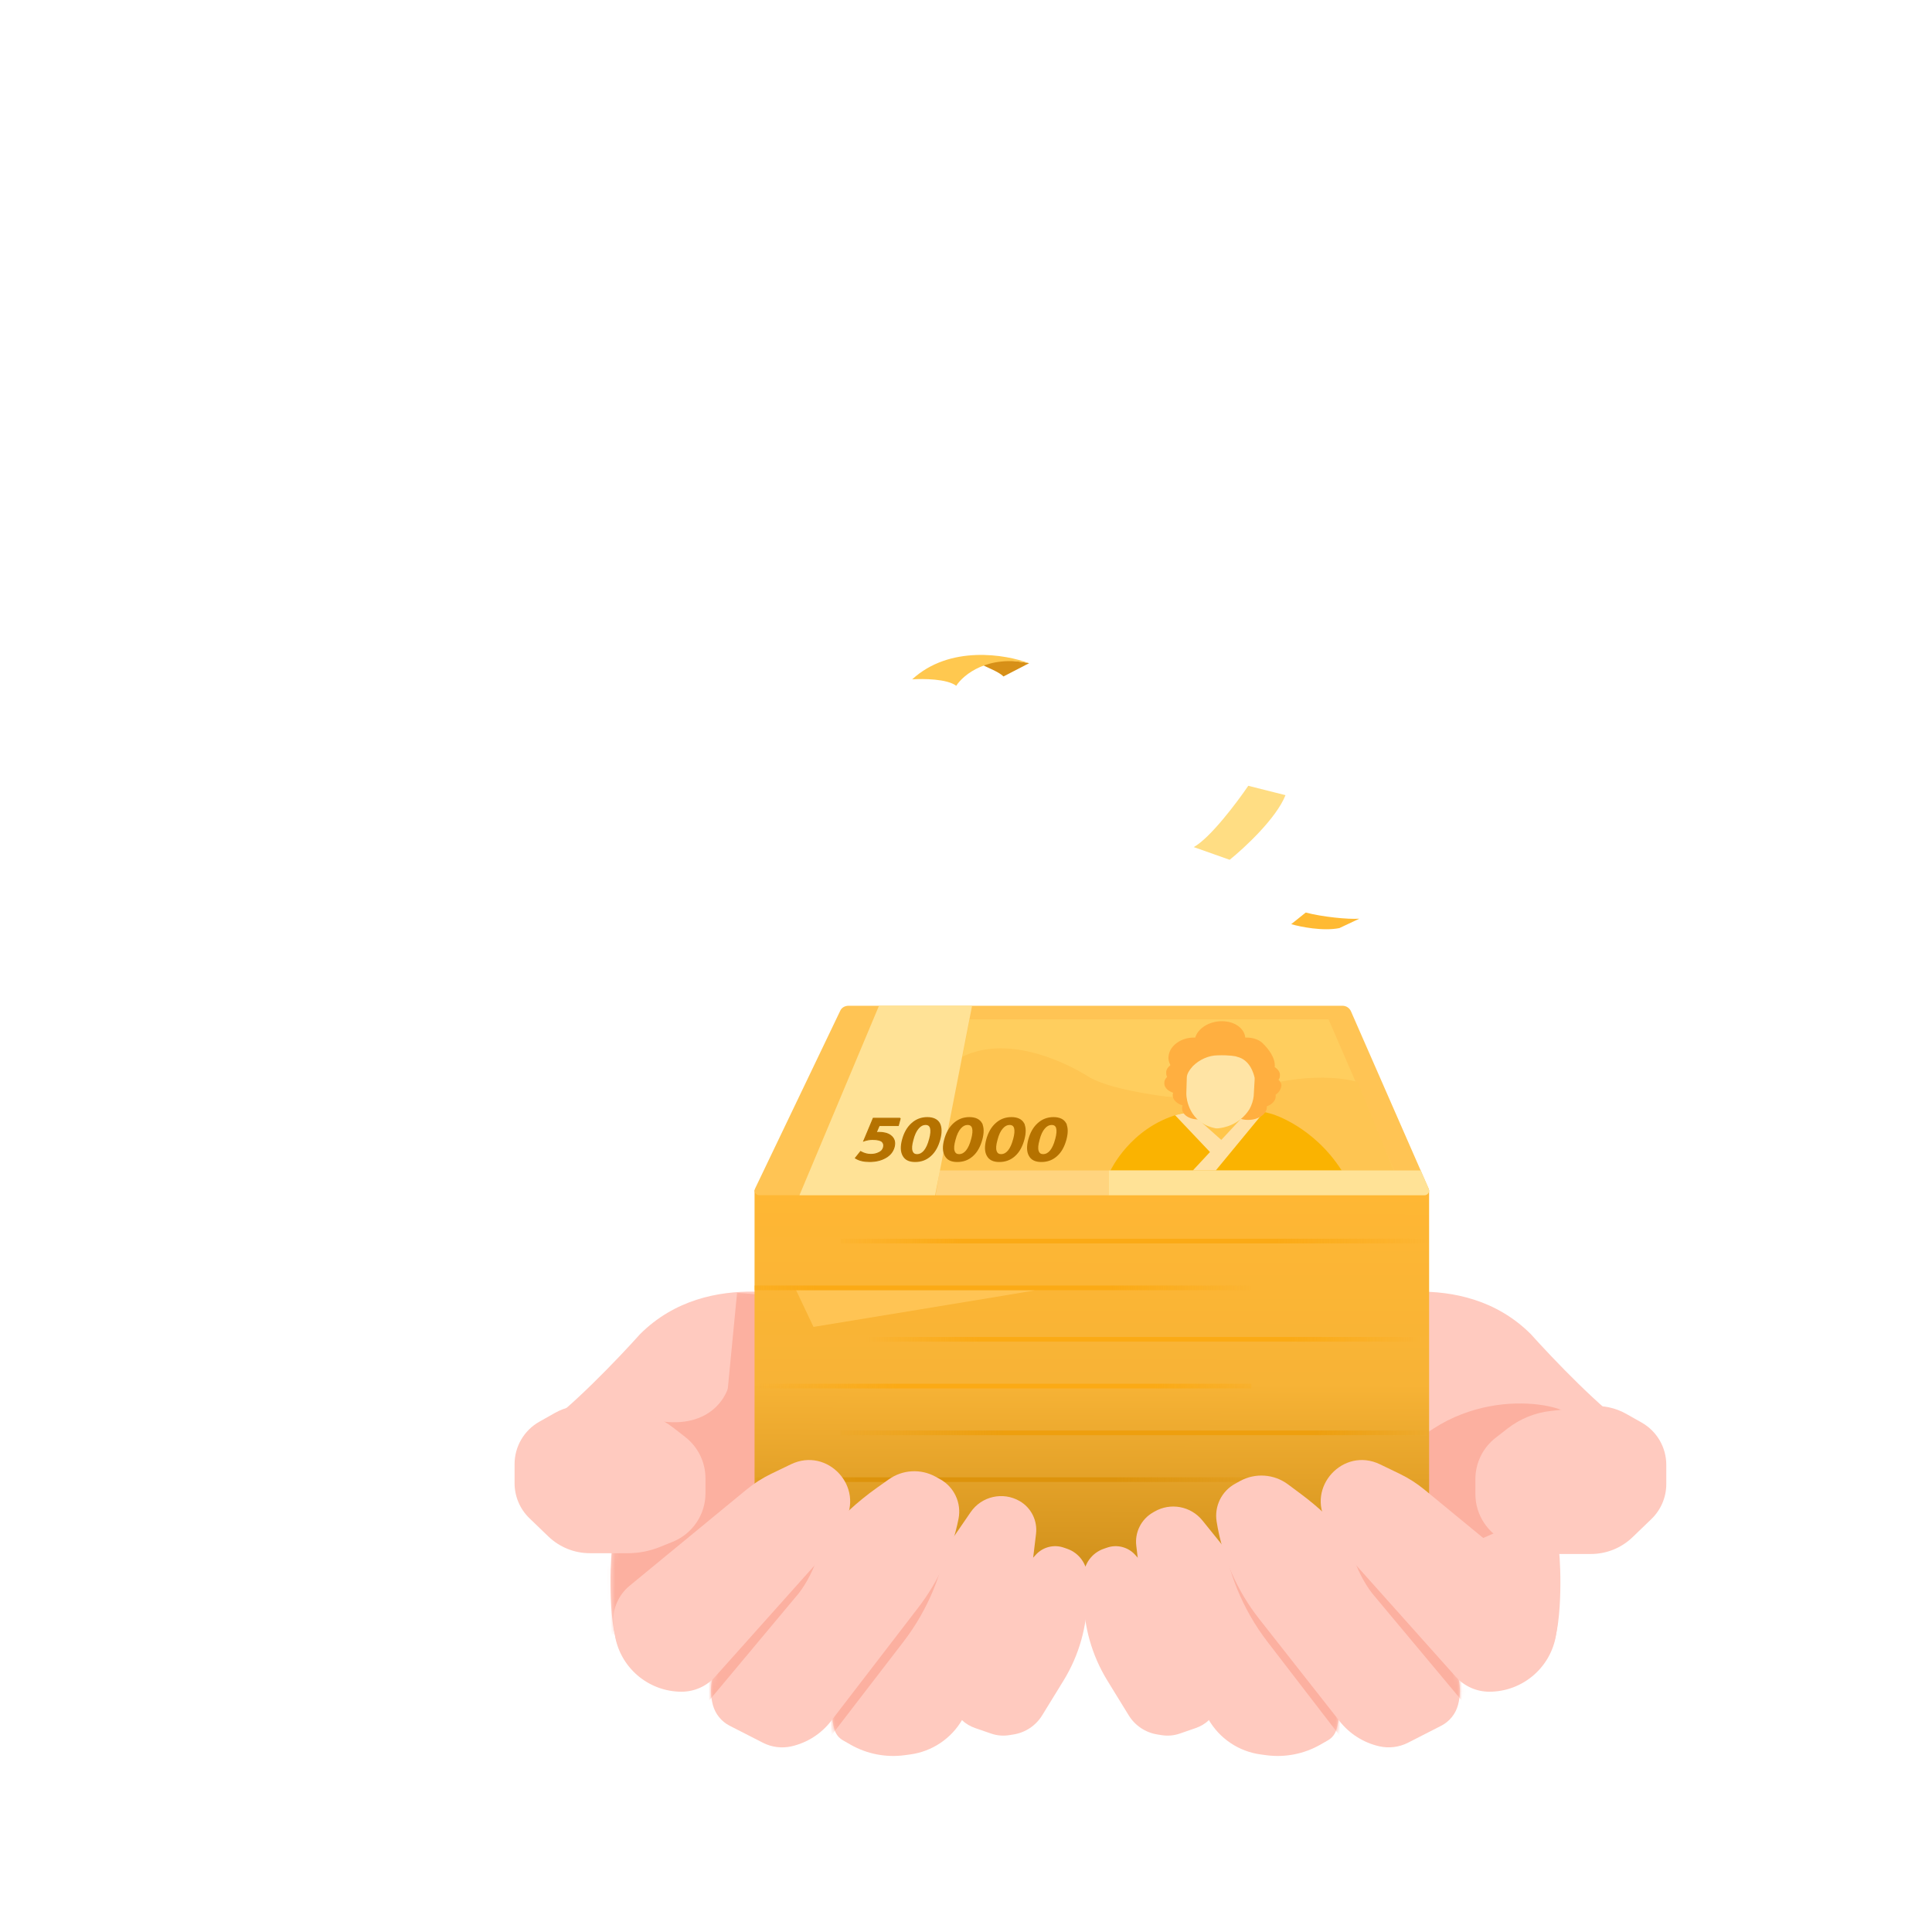 <svg width="413" height="413" viewBox="0 0 413 413" fill="none" xmlns="http://www.w3.org/2000/svg">
<path opacity="0.7" fill-rule="evenodd" clip-rule="evenodd" d="M138.004 257.149C135.636 256.886 133.767 255.017 133.504 252.649C133.241 255.017 131.372 256.886 129.004 257.149C131.372 257.412 133.241 259.282 133.504 261.649C133.767 259.282 135.636 257.412 138.004 257.149Z" fill="white"/>
<path opacity="0.7" fill-rule="evenodd" clip-rule="evenodd" d="M314 230.5C318.472 230.003 322.003 226.472 322.5 222V222C322.997 226.472 326.528 230.003 331 230.5C326.528 230.997 322.997 234.528 322.5 239C322.003 234.528 318.472 230.997 314 230.5V230.5Z" fill="white"/>
<path opacity="0.7" fill-rule="evenodd" clip-rule="evenodd" d="M154 195C160.314 194.298 165.298 189.314 166 183C166.702 189.314 171.686 194.298 178 195C171.686 195.702 166.702 200.686 166 207C165.298 200.686 160.314 195.702 154 195Z" fill="white"/>
<path d="M136.808 285.213C151.612 270.409 174.018 278.011 176.018 278.411L167.616 306.819L174.418 320.423L132.806 353.232C129.926 348.75 130.406 334.426 130.806 331.626L115.202 305.619C121.603 301.457 132.273 290.281 136.808 285.213Z" fill="#FFCABF"/>
<path d="M327.26 285.213C312.456 270.409 290.05 278.011 288.049 278.411L296.451 306.819L289.649 320.423L331.261 353.232C334.142 348.75 333.662 334.426 333.261 331.626L348.866 305.619C342.464 301.457 331.794 290.281 327.26 285.213Z" fill="#FFCABF"/>
<g filter="url(#filter0_f_8543_24824)">
<path d="M138.528 303.291C150.75 306.33 155.272 299.323 156.005 295.44L158.967 297.951L160.568 317.548C156.37 317.585 147.794 317.399 147.079 316.356C146.185 315.053 138.93 303.388 138.528 303.291Z" fill="#FCB0A0"/>
</g>
<g filter="url(#filter1_f_8543_24824)">
<mask id="mask0_8543_24824" style="mask-type:alpha" maskUnits="userSpaceOnUse" x="115" y="276" width="62" height="78">
<path d="M137.207 285.117C152.011 270.313 174.417 277.915 176.418 278.315L168.015 306.723L174.817 320.327L133.206 353.136C130.325 348.655 130.805 334.331 131.205 331.53L115.601 305.523C122.003 301.362 132.672 290.185 137.207 285.117Z" fill="#FFCABF"/>
</mask>
<g mask="url(#mask0_8543_24824)">
<path d="M157.564 276.351L163.5 276.851C166.264 286.17 169.568 304.929 171.779 307.415C173.99 309.9 172.7 323.723 171.779 330.324L148.482 349.351H127.949L124 333.819L136.904 326.544C147.376 320.639 154.306 309.993 155.464 298.027L157.564 276.351Z" fill="#FCB0A0"/>
</g>
</g>
<g filter="url(#filter2_f_8543_24824)">
<path d="M294.05 319.072C306.424 296.487 329.306 299.07 334.461 301.716L332.587 312.303L320.4 327.3L313.656 330.275L303.058 333.476L301.652 327.3L294.05 319.072Z" fill="#FCB0A0"/>
</g>
<path d="M161.5 254.3H305.3C305.4 254.3 305.5 254.4 305.5 254.5V334.7C305.5 334.8 305.4 334.9 305.3 334.9H161.5C161.4 334.9 161.3 334.8 161.3 334.7V254.5C161.3 254.4 161.4 254.3 161.5 254.3Z" fill="url(#paint0_linear_8543_24824)"/>
<path d="M179.7 265.3H305.5" stroke="url(#paint1_linear_8543_24824)"/>
<path d="M161.3 275.3H267.3" stroke="url(#paint2_linear_8543_24824)"/>
<path d="M179.7 286.3H305.5" stroke="url(#paint3_linear_8543_24824)"/>
<path d="M179.7 306.3H305.5" stroke="url(#paint4_linear_8543_24824)" stroke-opacity="0.7"/>
<path d="M161.5 296.3H267.5" stroke="url(#paint5_linear_8543_24824)"/>
<path d="M161.5 316.3H267.5" stroke="url(#paint6_linear_8543_24824)" stroke-opacity="0.7"/>
<path d="M170.2 275.851L173.9 283.651C173.9 283.651 217.8 276.451 221.2 275.851H170.2Z" fill="#FFC454"/>
<path d="M181.4 215C180.6 215 179.9 215.4 179.6 216.1L161.4 254.1C161.1 254.8 161.6 255.5 162.3 255.5H304.5C305.2 255.5 305.7 254.8 305.4 254.1L288.8 216.2C288.5 215.5 287.8 215 287 215H181.4Z" fill="#FFC454"/>
<path d="M207.3 217.9H284L298 250.2H200.9L207.3 217.9Z" fill="#FFCE5E"/>
<path d="M290.2 231.3C290.2 231.3 281.9 228.5 268.1 232.6C261.7 234.5 255 235.1 248.4 234.3C242.8 233.5 236.5 232.3 232.9 230.3C232.9 230.3 216.2 219.1 204.1 226.8L199.4 250.3H298L290.2 231.3Z" fill="#FEC552"/>
<path d="M237.4 250.2C237.4 250.2 241.6 241.1 251.9 238.2C262.8 235.1 272.1 238.2 272.1 238.2C272.1 238.2 280.8 240.8 286.8 250.2H237.4Z" fill="#FAB301"/>
<path d="M200.9 250.2L200 255.5H237V250.2H200.9Z" fill="#FFD47F"/>
<path d="M187.9 215L170.9 255.5H199.9L207.8 215H187.9Z" fill="#FFE296"/>
<path d="M251.2 238.4L260.2 247.9L262.9 244.9L254.3 237.7C254.2 237.7 251.8 238.2 251.2 238.4Z" fill="#FFE1A6"/>
<path d="M255.7 238.9L261.1 243.7L265.3 239.2L255.7 238.9Z" fill="#FFC64C"/>
<path d="M266.9 237.4L255 250.2H259.9L270.2 237.7C270.2 237.7 268.5 237.5 266.9 237.4Z" fill="#FFE1A6"/>
<path d="M273.9 232.2C274 231.7 273.7 231.2 273.3 230.8C273.5 230.6 273.6 230.3 273.6 230C273.7 229.2 273.2 228.6 272.5 228.1C272.7 226.1 271 224.1 270.2 223.3C270.1 223.2 270 223.1 269.8 222.9C269 222.2 267.8 221.8 266.5 221.8H266.2C266 219.8 263.9 218.3 261.2 218.3C258.5 218.3 256.1 219.8 255.5 221.8H255.2C252.4 221.8 250 223.6 249.8 225.8C249.7 226.5 249.9 227.1 250.2 227.7C249.7 228.1 249.3 228.6 249.3 229.2C249.3 229.6 249.3 229.9 249.5 230.2C249.1 230.6 248.9 231 248.9 231.4C248.8 232.4 249.6 233.2 250.8 233.6C250.7 233.7 250.7 233.9 250.7 234C250.6 235 251.5 235.9 252.8 236.3C252.7 236.5 252.7 236.6 252.7 236.8C252.6 238.2 254.1 239.3 256.2 239.3C258.3 239.3 260 238.2 260.2 236.8C260.3 235.8 259.4 234.9 258.1 234.5C258.2 234.3 258.2 234.2 258.2 234C258.3 233 257.5 232.2 256.3 231.8C256.4 231.7 256.4 231.5 256.4 231.4C256.4 231 256.3 230.7 256.2 230.4C256.5 230.1 256.7 229.7 256.8 229.3C258.2 228.8 259.2 227.8 259.7 226.6H261.3C261.6 228.4 263.5 229.7 265.9 229.7H266.4V229.9C266.3 230.4 266.6 230.9 267 231.3C266.8 231.5 266.7 231.8 266.7 232.1V232.5C265.8 233 265.3 233.6 265.2 234.4V234.8C264.1 235.2 263.4 236 263.3 236.9C263.2 238.3 264.7 239.4 266.8 239.4C268.9 239.4 270.6 238.3 270.8 236.9V236.5C271.9 236.1 272.7 235.3 272.7 234.4V234C273.2 233.7 273.8 233 273.9 232.2Z" fill="#FFAF40"/>
<path d="M260.3 225.6C258.4 225.6 256.4 226.5 255 227.9C254.3 228.7 253.7 229.5 253.7 230.4L253.6 233.7V233.9C253.6 234.7 254.1 240.1 259.9 241.2H260.4C261.4 241.1 264.9 240.6 267.1 237.1C267.6 236.2 267.9 235.2 268 234.3L268.2 230.8V230.4C268 229.5 267.2 226.5 264.4 225.9C264.4 225.8 262.6 225.5 260.3 225.6Z" fill="#FFE4A5"/>
<path d="M237 250.2H303.7L305.4 254.1C305.7 254.8 305.2 255.5 304.5 255.5H237V250.2Z" fill="#FFE296"/>
<path d="M192.417 239.186L192.431 239.13L192.391 239.089L192.381 239.079L192.351 239.05H192.31H186.74H186.674L186.648 239.111L184.718 243.711L184.633 243.913L184.841 243.845C185.381 243.668 185.941 243.58 186.5 243.58C187.546 243.58 188.212 243.741 188.562 244.044C188.882 244.355 188.995 244.766 188.854 245.284L188.853 245.286C188.731 245.772 188.415 246.13 187.897 246.38L187.897 246.38L187.895 246.38C187.371 246.643 186.786 246.77 186.17 246.77C185.457 246.77 184.744 246.594 184.039 246.202L183.965 246.161L183.912 246.228L182.922 247.468L182.851 247.556L182.948 247.615C183.699 248.078 184.689 248.3 185.89 248.3C187.184 248.3 188.321 248.037 189.299 247.487C190.25 246.956 190.879 246.195 191.146 245.216L191.146 245.216C191.29 244.687 191.297 244.21 191.164 243.787C191.031 243.364 190.759 243.005 190.359 242.71L190.36 242.71L190.359 242.709C189.756 242.272 188.922 242.06 187.88 242.06C187.692 242.06 187.497 242.078 187.31 242.095C187.31 242.095 187.309 242.095 187.309 242.095L187.956 240.61H191.96H192.037L192.057 240.536L192.417 239.186Z" fill="#B57200" stroke="#B57200" stroke-width="0.2"/>
<mask id="path-31-outside-1_8543_24824" maskUnits="userSpaceOnUse" x="191.763" y="238" width="10" height="11" fill="black">
<rect fill="white" x="191.763" y="238" width="10" height="11"/>
<path d="M200.76 240.21C201.17 241.03 201.19 242.14 200.81 243.55C200.41 245.04 199.76 246.19 198.87 246.98C197.97 247.8 196.9 248.2 195.63 248.2C194.36 248.2 193.57 247.79 193.13 246.97C192.67 246.15 192.65 245.03 193.03 243.63C193.42 242.2 194.06 241.06 194.99 240.23C195.9 239.41 196.98 239 198.22 239C199.46 239 200.33 239.41 200.76 240.21ZM198.8 243.58C199.39 241.39 199.07 240.28 197.84 240.28C197.25 240.28 196.72 240.56 196.25 241.11C195.75 241.67 195.35 242.52 195.07 243.63C194.76 244.73 194.69 245.56 194.89 246.1C195.07 246.65 195.46 246.92 196.05 246.92C196.64 246.92 197.18 246.64 197.66 246.07C198.12 245.51 198.51 244.67 198.8 243.56"/>
</mask>
<path d="M200.76 240.21C201.17 241.03 201.19 242.14 200.81 243.55C200.41 245.04 199.76 246.19 198.87 246.98C197.97 247.8 196.9 248.2 195.63 248.2C194.36 248.2 193.57 247.79 193.13 246.97C192.67 246.15 192.65 245.03 193.03 243.63C193.42 242.2 194.06 241.06 194.99 240.23C195.9 239.41 196.98 239 198.22 239C199.46 239 200.33 239.41 200.76 240.21ZM198.8 243.58C199.39 241.39 199.07 240.28 197.84 240.28C197.25 240.28 196.72 240.56 196.25 241.11C195.75 241.67 195.35 242.52 195.07 243.63C194.76 244.73 194.69 245.56 194.89 246.1C195.07 246.65 195.46 246.92 196.05 246.92C196.64 246.92 197.18 246.64 197.66 246.07C198.12 245.51 198.51 244.67 198.8 243.56" fill="#B57200"/>
<path d="M200.76 240.21L200.939 240.121L200.936 240.115L200.76 240.21ZM200.81 243.55L200.617 243.498L200.617 243.498L200.81 243.55ZM198.87 246.98L198.737 246.83L198.735 246.832L198.87 246.98ZM193.13 246.97L193.306 246.875L193.304 246.872L193.13 246.97ZM193.03 243.63L192.837 243.577L192.837 243.578L193.03 243.63ZM194.99 240.23L195.123 240.379L195.124 240.379L194.99 240.23ZM196.25 241.11L196.399 241.243L196.402 241.24L196.25 241.11ZM195.07 243.63L195.262 243.684L195.264 243.679L195.07 243.63ZM194.89 246.1L195.08 246.038L195.077 246.031L194.89 246.1ZM197.66 246.07L197.813 246.199L197.814 246.197L197.66 246.07ZM200.581 240.299C200.959 241.056 200.991 242.109 200.617 243.498L201.003 243.602C201.389 242.171 201.38 241.004 200.939 240.121L200.581 240.299ZM200.617 243.498C200.224 244.961 199.59 246.073 198.737 246.83L199.003 247.13C199.929 246.307 200.596 245.118 201.003 243.602L200.617 243.498ZM198.735 246.832C197.874 247.617 196.853 248 195.63 248V248.4C196.947 248.4 198.066 247.983 199.004 247.128L198.735 246.832ZM195.63 248C195.015 248 194.533 247.901 194.158 247.714C193.786 247.528 193.508 247.251 193.306 246.875L192.954 247.065C193.192 247.509 193.529 247.847 193.979 248.071C194.426 248.294 194.975 248.4 195.63 248.4V248ZM193.304 246.872C192.882 246.119 192.848 245.062 193.223 243.682L192.837 243.578C192.451 244.998 192.458 246.181 192.955 247.068L193.304 246.872ZM193.223 243.683C193.605 242.28 194.228 241.178 195.123 240.379L194.857 240.081C193.891 240.942 193.234 242.12 192.837 243.577L193.223 243.683ZM195.124 240.379C195.996 239.592 197.028 239.2 198.22 239.2V238.8C196.931 238.8 195.803 239.228 194.856 240.081L195.124 240.379ZM198.22 239.2C199.418 239.2 200.201 239.594 200.584 240.305L200.936 240.115C200.458 239.226 199.502 238.8 198.22 238.8V239.2ZM198.993 243.632C199.29 242.53 199.37 241.66 199.194 241.053C199.105 240.743 198.945 240.494 198.708 240.325C198.472 240.156 198.177 240.08 197.84 240.08V240.48C198.118 240.48 198.324 240.543 198.475 240.65C198.625 240.757 198.74 240.923 198.81 241.164C198.954 241.66 198.9 242.44 198.607 243.528L198.993 243.632ZM197.84 240.08C197.177 240.08 196.596 240.397 196.098 240.98L196.402 241.24C196.844 240.723 197.322 240.48 197.84 240.48V240.08ZM196.101 240.977C195.571 241.57 195.16 242.454 194.876 243.581L195.264 243.679C195.539 242.586 195.929 241.77 196.399 241.243L196.101 240.977ZM194.877 243.576C194.566 244.68 194.478 245.565 194.702 246.169L195.077 246.031C194.901 245.555 194.953 244.78 195.262 243.684L194.877 243.576ZM194.7 246.162C194.8 246.469 194.965 246.714 195.201 246.88C195.436 247.045 195.724 247.12 196.05 247.12V246.72C195.785 246.72 195.583 246.66 195.431 246.553C195.28 246.446 195.159 246.281 195.08 246.038L194.7 246.162ZM196.05 247.12C196.712 247.12 197.304 246.802 197.813 246.199L197.507 245.941C197.055 246.478 196.567 246.72 196.05 246.72V247.12ZM197.814 246.197C198.299 245.606 198.699 244.736 198.993 243.611L198.606 243.509C198.32 244.604 197.94 245.414 197.505 245.943L197.814 246.197Z" fill="#B57200" mask="url(#path-31-outside-1_8543_24824)"/>
<mask id="path-33-outside-2_8543_24824" maskUnits="userSpaceOnUse" x="200.763" y="238" width="10" height="11" fill="black">
<rect fill="white" x="200.763" y="238" width="10" height="11"/>
<path d="M209.75 240.21C210.16 241.03 210.18 242.14 209.8 243.55C209.4 245.04 208.76 246.19 207.87 246.98C206.97 247.8 205.9 248.2 204.63 248.2C203.36 248.2 202.57 247.79 202.13 246.97C201.67 246.15 201.65 245.03 202.03 243.63C202.42 242.2 203.06 241.06 203.99 240.23C204.91 239.41 205.98 239 207.22 239C208.46 239 209.33 239.41 209.76 240.21H209.75ZM207.79 243.58C208.38 241.39 208.06 240.28 206.83 240.28C206.24 240.28 205.71 240.56 205.24 241.11C204.74 241.67 204.34 242.52 204.06 243.63C203.75 244.73 203.68 245.56 203.88 246.1C204.06 246.65 204.45 246.92 205.04 246.92C205.63 246.92 206.17 246.64 206.65 246.07C207.11 245.51 207.5 244.67 207.79 243.56"/>
</mask>
<path d="M209.75 240.21C210.16 241.03 210.18 242.14 209.8 243.55C209.4 245.04 208.76 246.19 207.87 246.98C206.97 247.8 205.9 248.2 204.63 248.2C203.36 248.2 202.57 247.79 202.13 246.97C201.67 246.15 201.65 245.03 202.03 243.63C202.42 242.2 203.06 241.06 203.99 240.23C204.91 239.41 205.98 239 207.22 239C208.46 239 209.33 239.41 209.76 240.21H209.75ZM207.79 243.58C208.38 241.39 208.06 240.28 206.83 240.28C206.24 240.28 205.71 240.56 205.24 241.11C204.74 241.67 204.34 242.52 204.06 243.63C203.75 244.73 203.68 245.56 203.88 246.1C204.06 246.65 204.45 246.92 205.04 246.92C205.63 246.92 206.17 246.64 206.65 246.07C207.11 245.51 207.5 244.67 207.79 243.56" fill="#B57200"/>
<path d="M209.75 240.21V240.01H209.426L209.571 240.299L209.75 240.21ZM209.8 243.55L209.607 243.498L209.607 243.498L209.8 243.55ZM207.87 246.98L207.737 246.83L207.735 246.832L207.87 246.98ZM202.13 246.97L202.306 246.875L202.304 246.872L202.13 246.97ZM202.03 243.63L201.837 243.577L201.837 243.578L202.03 243.63ZM203.99 240.23L203.857 240.081L203.857 240.081L203.99 240.23ZM209.76 240.21V240.41H210.094L209.936 240.115L209.76 240.21ZM205.24 241.11L205.389 241.243L205.392 241.24L205.24 241.11ZM204.06 243.63L204.252 243.684L204.254 243.679L204.06 243.63ZM203.88 246.1L204.07 246.038L204.067 246.031L203.88 246.1ZM206.65 246.07L206.803 246.199L206.804 246.197L206.65 246.07ZM209.571 240.299C209.949 241.056 209.981 242.109 209.607 243.498L209.993 243.602C210.379 242.171 210.37 241.004 209.929 240.121L209.571 240.299ZM209.607 243.498C209.214 244.963 208.59 246.074 207.737 246.83L208.003 247.13C208.93 246.306 209.586 245.117 209.993 243.602L209.607 243.498ZM207.735 246.832C206.874 247.617 205.853 248 204.63 248V248.4C205.947 248.4 207.066 247.983 208.004 247.128L207.735 246.832ZM204.63 248C204.015 248 203.533 247.901 203.158 247.714C202.786 247.528 202.508 247.251 202.306 246.875L201.954 247.065C202.192 247.509 202.529 247.847 202.979 248.071C203.426 248.294 203.975 248.4 204.63 248.4V248ZM202.304 246.872C201.882 246.119 201.848 245.062 202.223 243.682L201.837 243.578C201.451 244.998 201.458 246.181 201.955 247.068L202.304 246.872ZM202.223 243.683C202.605 242.28 203.228 241.178 204.123 240.379L203.857 240.081C202.891 240.942 202.234 242.12 201.837 243.577L202.223 243.683ZM204.123 240.379C205.006 239.592 206.029 239.2 207.22 239.2V238.8C205.931 238.8 204.813 239.228 203.857 240.081L204.123 240.379ZM207.22 239.2C208.418 239.2 209.201 239.594 209.584 240.305L209.936 240.115C209.458 239.226 208.502 238.8 207.22 238.8V239.2ZM209.76 240.01H209.75V240.41H209.76V240.01ZM207.983 243.632C208.28 242.53 208.36 241.66 208.184 241.053C208.095 240.743 207.935 240.494 207.698 240.325C207.462 240.156 207.167 240.08 206.83 240.08V240.48C207.108 240.48 207.314 240.543 207.465 240.65C207.615 240.757 207.73 240.923 207.8 241.164C207.944 241.66 207.89 242.44 207.597 243.528L207.983 243.632ZM206.83 240.08C206.167 240.08 205.586 240.397 205.088 240.98L205.392 241.24C205.834 240.723 206.312 240.48 206.83 240.48V240.08ZM205.091 240.977C204.561 241.57 204.15 242.454 203.866 243.581L204.254 243.679C204.529 242.586 204.919 241.77 205.389 241.243L205.091 240.977ZM203.867 243.576C203.556 244.68 203.468 245.565 203.692 246.169L204.067 246.031C203.891 245.555 203.943 244.78 204.252 243.684L203.867 243.576ZM203.69 246.162C203.79 246.469 203.955 246.714 204.191 246.88C204.426 247.045 204.714 247.12 205.04 247.12V246.72C204.775 246.72 204.573 246.66 204.421 246.553C204.27 246.446 204.149 246.281 204.07 246.038L203.69 246.162ZM205.04 247.12C205.702 247.12 206.294 246.802 206.803 246.199L206.497 245.941C206.045 246.478 205.557 246.72 205.04 246.72V247.12ZM206.804 246.197C207.289 245.606 207.689 244.736 207.983 243.611L207.596 243.509C207.31 244.604 206.93 245.414 206.495 245.943L206.804 246.197Z" fill="#B57200" mask="url(#path-33-outside-2_8543_24824)"/>
<mask id="path-35-outside-3_8543_24824" maskUnits="userSpaceOnUse" x="209.757" y="238" width="10" height="11" fill="black">
<rect fill="white" x="209.757" y="238" width="10" height="11"/>
<path d="M218.74 240.21C219.15 241.03 219.17 242.14 218.79 243.55C218.39 245.04 217.75 246.19 216.86 246.98C215.96 247.8 214.89 248.2 213.62 248.2C212.35 248.2 211.56 247.79 211.12 246.97C210.66 246.15 210.65 245.03 211.02 243.63C211.41 242.2 212.05 241.06 212.98 240.23C213.89 239.41 214.97 239 216.21 239C217.45 239 218.32 239.41 218.75 240.21H218.74ZM216.77 243.58C217.36 241.39 217.04 240.28 215.81 240.28C215.22 240.28 214.69 240.56 214.22 241.11C213.71 241.67 213.32 242.52 213.04 243.63C212.73 244.73 212.66 245.56 212.86 246.1C213.04 246.65 213.43 246.92 214.02 246.92C214.61 246.92 215.15 246.64 215.63 246.07C216.09 245.51 216.48 244.67 216.77 243.56"/>
</mask>
<path d="M218.74 240.21C219.15 241.03 219.17 242.14 218.79 243.55C218.39 245.04 217.75 246.19 216.86 246.98C215.96 247.8 214.89 248.2 213.62 248.2C212.35 248.2 211.56 247.79 211.12 246.97C210.66 246.15 210.65 245.03 211.02 243.63C211.41 242.2 212.05 241.06 212.98 240.23C213.89 239.41 214.97 239 216.21 239C217.45 239 218.32 239.41 218.75 240.21H218.74ZM216.77 243.58C217.36 241.39 217.04 240.28 215.81 240.28C215.22 240.28 214.69 240.56 214.22 241.11C213.71 241.67 213.32 242.52 213.04 243.63C212.73 244.73 212.66 245.56 212.86 246.1C213.04 246.65 213.43 246.92 214.02 246.92C214.61 246.92 215.15 246.64 215.63 246.07C216.09 245.51 216.48 244.67 216.77 243.56" fill="#B57200"/>
<path d="M218.74 240.21V240.01H218.416L218.561 240.299L218.74 240.21ZM218.79 243.55L218.597 243.498L218.597 243.498L218.79 243.55ZM216.86 246.98L216.727 246.83L216.725 246.832L216.86 246.98ZM211.12 246.97L211.296 246.875L211.294 246.872L211.12 246.97ZM211.02 243.63L210.827 243.577L210.827 243.579L211.02 243.63ZM212.98 240.23L213.113 240.379L213.114 240.379L212.98 240.23ZM218.75 240.21V240.41H219.085L218.926 240.115L218.75 240.21ZM214.22 241.11L214.368 241.245L214.372 241.24L214.22 241.11ZM213.04 243.63L213.233 243.684L213.234 243.679L213.04 243.63ZM212.86 246.1L213.05 246.038L213.047 246.031L212.86 246.1ZM215.63 246.07L215.783 246.199L215.784 246.197L215.63 246.07ZM218.561 240.299C218.94 241.056 218.971 242.109 218.597 243.498L218.983 243.602C219.369 242.171 219.36 241.004 218.919 240.121L218.561 240.299ZM218.597 243.498C218.204 244.963 217.58 246.074 216.727 246.83L216.993 247.13C217.92 246.306 218.576 245.117 218.983 243.602L218.597 243.498ZM216.725 246.832C215.864 247.617 214.843 248 213.62 248V248.4C214.937 248.4 216.056 247.983 216.995 247.128L216.725 246.832ZM213.62 248C213.005 248 212.523 247.901 212.148 247.714C211.776 247.528 211.498 247.251 211.296 246.875L210.944 247.065C211.182 247.509 211.519 247.847 211.969 248.071C212.417 248.294 212.965 248.4 213.62 248.4V248ZM211.294 246.872C210.872 246.12 210.848 245.063 211.213 243.681L210.827 243.579C210.452 244.997 210.448 246.18 210.946 247.068L211.294 246.872ZM211.213 243.683C211.595 242.28 212.219 241.178 213.113 240.379L212.847 240.081C211.881 240.942 211.225 242.12 210.827 243.577L211.213 243.683ZM213.114 240.379C213.986 239.592 215.018 239.2 216.21 239.2V238.8C214.921 238.8 213.793 239.228 212.846 240.081L213.114 240.379ZM216.21 239.2C217.408 239.2 218.192 239.594 218.574 240.305L218.926 240.115C218.448 239.226 217.492 238.8 216.21 238.8V239.2ZM218.75 240.01H218.74V240.41H218.75V240.01ZM216.963 243.632C217.26 242.53 217.341 241.66 217.165 241.053C217.075 240.743 216.916 240.494 216.678 240.325C216.442 240.156 216.147 240.08 215.81 240.08V240.48C216.088 240.48 216.294 240.543 216.446 240.65C216.596 240.757 216.71 240.923 216.78 241.164C216.924 241.66 216.87 242.44 216.577 243.528L216.963 243.632ZM215.81 240.08C215.147 240.08 214.566 240.397 214.068 240.98L214.372 241.24C214.814 240.723 215.292 240.48 215.81 240.48V240.08ZM214.072 240.975C213.531 241.57 213.13 242.456 212.846 243.581L213.234 243.679C213.51 242.584 213.889 241.77 214.368 241.245L214.072 240.975ZM212.847 243.576C212.536 244.68 212.448 245.565 212.672 246.169L213.047 246.031C212.871 245.555 212.924 244.78 213.232 243.684L212.847 243.576ZM212.67 246.162C212.77 246.469 212.935 246.714 213.171 246.88C213.406 247.045 213.694 247.12 214.02 247.12V246.72C213.755 246.72 213.554 246.66 213.401 246.553C213.25 246.446 213.129 246.281 213.05 246.038L212.67 246.162ZM214.02 247.12C214.682 247.12 215.275 246.802 215.783 246.199L215.477 245.941C215.025 246.478 214.537 246.72 214.02 246.72V247.12ZM215.784 246.197C216.27 245.606 216.669 244.736 216.963 243.611L216.576 243.509C216.29 244.604 215.91 245.414 215.475 245.943L215.784 246.197Z" fill="#B57200" mask="url(#path-35-outside-3_8543_24824)"/>
<mask id="path-37-outside-4_8543_24824" maskUnits="userSpaceOnUse" x="218.751" y="238" width="10" height="11" fill="black">
<rect fill="white" x="218.751" y="238" width="10" height="11"/>
<path d="M227.72 240.21C228.13 241.03 228.15 242.14 227.78 243.55C227.38 245.04 226.74 246.19 225.85 246.98C224.95 247.8 223.87 248.2 222.61 248.2C221.35 248.2 220.55 247.79 220.11 246.97C219.66 246.15 219.64 245.03 220.01 243.63C220.4 242.2 221.04 241.06 221.97 240.23C222.88 239.41 223.96 239 225.2 239C226.44 239 227.31 239.41 227.74 240.21H227.72ZM225.76 243.58C226.35 241.39 226.03 240.28 224.8 240.28C224.21 240.28 223.68 240.56 223.21 241.11C222.7 241.67 222.31 242.52 222.03 243.63C221.72 244.73 221.65 245.56 221.85 246.1C222.03 246.65 222.42 246.92 223.01 246.92C223.6 246.92 224.14 246.64 224.62 246.07C225.08 245.51 225.47 244.67 225.76 243.56"/>
</mask>
<path d="M227.72 240.21C228.13 241.03 228.15 242.14 227.78 243.55C227.38 245.04 226.74 246.19 225.85 246.98C224.95 247.8 223.87 248.2 222.61 248.2C221.35 248.2 220.55 247.79 220.11 246.97C219.66 246.15 219.64 245.03 220.01 243.63C220.4 242.2 221.04 241.06 221.97 240.23C222.88 239.41 223.96 239 225.2 239C226.44 239 227.31 239.41 227.74 240.21H227.72ZM225.76 243.58C226.35 241.39 226.03 240.28 224.8 240.28C224.21 240.28 223.68 240.56 223.21 241.11C222.7 241.67 222.31 242.52 222.03 243.63C221.72 244.73 221.65 245.56 221.85 246.1C222.03 246.65 222.42 246.92 223.01 246.92C223.6 246.92 224.14 246.64 224.62 246.07C225.08 245.51 225.47 244.67 225.76 243.56" fill="#B57200"/>
<path d="M227.72 240.21V240.01H227.397L227.541 240.299L227.72 240.21ZM227.78 243.55L227.973 243.602L227.974 243.601L227.78 243.55ZM225.85 246.98L225.717 246.83L225.715 246.832L225.85 246.98ZM220.11 246.97L220.286 246.875L220.285 246.874L220.11 246.97ZM220.01 243.63L219.817 243.577L219.817 243.579L220.01 243.63ZM221.97 240.23L222.103 240.379L222.104 240.379L221.97 240.23ZM227.74 240.21V240.41H228.075L227.916 240.115L227.74 240.21ZM223.21 241.11L223.358 241.245L223.362 241.24L223.21 241.11ZM222.03 243.63L222.223 243.684L222.224 243.679L222.03 243.63ZM221.85 246.1L222.04 246.038L222.038 246.031L221.85 246.1ZM224.62 246.07L224.773 246.199L224.775 246.197L224.62 246.07ZM227.541 240.299C227.92 241.057 227.951 242.11 227.587 243.499L227.974 243.601C228.349 242.17 228.34 241.003 227.899 240.121L227.541 240.299ZM227.587 243.498C227.194 244.963 226.57 246.074 225.717 246.83L225.983 247.13C226.91 246.306 227.566 245.117 227.973 243.602L227.587 243.498ZM225.715 246.832C224.854 247.617 223.823 248 222.61 248V248.4C223.917 248.4 225.046 247.983 225.985 247.128L225.715 246.832ZM222.61 248C222.001 248 221.518 247.901 221.142 247.713C220.768 247.528 220.488 247.251 220.286 246.875L219.934 247.065C220.173 247.509 220.512 247.847 220.964 248.072C221.412 248.294 221.96 248.4 222.61 248.4V248ZM220.285 246.874C219.872 246.12 219.839 245.061 220.203 243.681L219.817 243.579C219.441 244.999 219.449 246.18 219.935 247.066L220.285 246.874ZM220.203 243.683C220.586 242.28 221.209 241.178 222.103 240.379L221.837 240.081C220.871 240.942 220.215 242.12 219.817 243.577L220.203 243.683ZM222.104 240.379C222.977 239.592 224.009 239.2 225.2 239.2V238.8C223.912 238.8 222.784 239.228 221.836 240.081L222.104 240.379ZM225.2 239.2C226.398 239.2 227.182 239.594 227.564 240.305L227.916 240.115C227.439 239.226 226.482 238.8 225.2 238.8V239.2ZM227.74 240.01H227.72V240.41H227.74V240.01ZM225.953 243.632C226.25 242.53 226.331 241.66 226.155 241.053C226.065 240.743 225.906 240.494 225.668 240.325C225.432 240.156 225.137 240.08 224.8 240.08V240.48C225.078 240.48 225.285 240.543 225.436 240.65C225.586 240.757 225.7 240.923 225.771 241.164C225.914 241.66 225.86 242.44 225.567 243.528L225.953 243.632ZM224.8 240.08C224.138 240.08 223.556 240.397 223.058 240.98L223.362 241.24C223.804 240.723 224.283 240.48 224.8 240.48V240.08ZM223.062 240.975C222.521 241.57 222.12 242.456 221.836 243.581L222.224 243.679C222.5 242.584 222.88 241.77 223.358 241.245L223.062 240.975ZM221.838 243.576C221.526 244.68 221.439 245.565 221.663 246.169L222.038 246.031C221.862 245.555 221.914 244.78 222.223 243.684L221.838 243.576ZM221.66 246.162C221.761 246.469 221.925 246.714 222.161 246.88C222.397 247.045 222.685 247.12 223.01 247.12V246.72C222.746 246.72 222.544 246.66 222.391 246.553C222.24 246.446 222.12 246.281 222.04 246.038L221.66 246.162ZM223.01 247.12C223.673 247.12 224.265 246.802 224.773 246.199L224.467 245.941C224.015 246.478 223.528 246.72 223.01 246.72V247.12ZM224.775 246.197C225.26 245.606 225.66 244.736 225.954 243.611L225.567 243.509C225.281 244.604 224.9 245.414 224.466 245.943L224.775 246.197Z" fill="#B57200" mask="url(#path-37-outside-4_8543_24824)"/>
<path d="M180.926 357.27L202.025 331.226L207.491 323.254C209.826 319.849 214.386 318.814 217.962 320.877C220.429 322.301 221.81 325.059 221.47 327.887L220.711 334.217C219.997 340.165 218.098 345.909 215.126 351.111L205.749 367.52C203.401 371.628 199.274 374.41 194.585 375.043L193.401 375.203C189.393 375.745 185.317 374.951 181.805 372.944L180.187 372.02C179.31 371.518 178.663 370.693 178.385 369.721C177.152 365.405 178.1 360.758 180.926 357.27Z" fill="#FFCABF"/>
<mask id="mask1_8543_24824" style="mask-type:alpha" maskUnits="userSpaceOnUse" x="177" y="319" width="45" height="57">
<path d="M180.926 357.27L202.025 331.226L207.491 323.254C209.826 319.849 214.386 318.814 217.962 320.877C220.429 322.3 221.81 325.059 221.47 327.887L220.711 334.217C219.997 340.165 218.098 345.909 215.126 351.111L205.749 367.519C203.401 371.628 199.274 374.409 194.585 375.043L193.401 375.203C189.393 375.745 185.317 374.951 181.805 372.944L180.187 372.019C179.31 371.518 178.663 370.693 178.385 369.721C177.152 365.404 178.1 360.758 180.926 357.27Z" fill="#FFCABF"/>
</mask>
<g mask="url(#mask1_8543_24824)">
<g filter="url(#filter3_f_8543_24824)">
<path d="M177.219 371.637L193.116 350.971C198.424 344.07 201.778 335.868 202.826 327.225L199.625 333.227L174.818 365.236L177.219 371.637Z" fill="#FCB0A0"/>
</g>
</g>
<path d="M283.141 357.27L262.042 331.226L257.035 325.024C254.56 321.959 250.222 321.151 246.81 323.12L246.452 323.326C243.954 324.767 242.557 327.559 242.9 330.422L243.356 334.217C244.069 340.165 245.968 345.909 248.941 351.111L258.317 367.519C260.665 371.628 264.792 374.409 269.482 375.043L270.665 375.203C274.674 375.745 278.749 374.951 282.261 372.944L283.879 372.019C284.757 371.518 285.404 370.693 285.681 369.721C286.915 365.404 285.967 360.758 283.141 357.27Z" fill="#FFCABF"/>
<mask id="mask2_8543_24824" style="mask-type:alpha" maskUnits="userSpaceOnUse" x="242" y="319" width="45" height="57">
<path d="M283.141 357.27L262.042 331.226L256.576 323.254C254.241 319.849 249.681 318.814 246.105 320.877C243.638 322.3 242.257 325.059 242.597 327.887L243.356 334.217C244.07 340.165 245.969 345.909 248.941 351.111L258.318 367.519C260.665 371.628 264.793 374.409 269.482 375.043L270.666 375.203C274.674 375.745 278.75 374.951 282.262 372.944L283.88 372.019C284.757 371.518 285.404 370.693 285.682 369.721C286.915 365.404 285.967 360.758 283.141 357.27Z" fill="#FFCABF"/>
</mask>
<g mask="url(#mask2_8543_24824)">
<g filter="url(#filter4_f_8543_24824)">
<path d="M286.848 371.637L270.951 350.971C265.643 344.07 262.289 335.868 261.241 327.225L264.442 333.227L289.249 365.235L286.848 371.637Z" fill="#FCB0A0"/>
</g>
</g>
<path d="M211.865 370.581L208.469 369.407C206.437 368.705 204.426 367.127 204.426 364.977L216.198 338.095L221.426 332.353C222.933 330.698 225.281 330.099 227.397 330.83L228.123 331.081C230.703 331.973 232.434 334.402 232.434 337.132V341.253C232.434 347.615 230.67 353.853 227.338 359.273L222.779 366.689C221.436 368.875 219.205 370.365 216.672 370.771L215.744 370.919C214.443 371.128 213.111 371.011 211.865 370.581Z" fill="#FFCABF"/>
<path d="M252.202 370.581L255.598 369.407C257.631 368.705 259.641 367.127 259.641 364.977L247.87 338.095L242.642 332.353C241.134 330.698 238.786 330.099 236.67 330.83L235.944 331.081C233.364 331.973 231.633 334.402 231.633 337.132V341.253C231.633 347.615 233.397 353.853 236.729 359.273L241.288 366.689C242.632 368.875 244.862 370.365 247.396 370.771L248.323 370.919C249.624 371.128 250.957 371.011 252.202 370.581Z" fill="#FFCABF"/>
<path d="M163.094 372.545L155.984 368.912C154.218 368.009 152.915 366.403 152.396 364.489C151.403 360.826 152.267 356.909 154.709 354.003L176.259 328.361C179.552 324.442 183.333 320.962 187.509 318.003L190.004 316.235C192.951 314.147 196.832 313.928 199.995 315.671L200.957 316.202C203.976 317.865 205.571 321.291 204.902 324.673C203.536 331.572 200.595 338.063 196.308 343.638L177.672 367.88C175.568 370.616 172.577 372.535 169.212 373.306C167.147 373.779 164.981 373.51 163.094 372.545Z" fill="#FFCABF"/>
<path d="M301.005 372.529L308.085 368.91C309.85 368.008 311.152 366.403 311.671 364.491C312.664 360.827 311.798 356.908 309.354 354.004L288.21 328.888C285.231 325.35 281.853 322.167 278.143 319.404L275.33 317.309C272.34 315.083 268.326 314.809 265.062 316.608L264.016 317.184C261.137 318.771 259.56 321.992 260.073 325.239C261.274 332.838 264.4 340.002 269.155 346.049L286.371 367.943C288.493 370.641 291.475 372.531 294.821 373.297C296.909 373.776 299.098 373.503 301.005 372.529Z" fill="#FFCABF"/>
<path d="M110 317.068V312.979C110 309.226 112.021 305.765 115.289 303.92L118.58 302.062C120.934 300.733 123.647 300.183 126.333 300.491L134.743 301.456C138.098 301.84 141.282 303.14 143.947 305.213L146.486 307.188C149.215 309.311 150.811 312.574 150.811 316.031V319.201C150.811 323.769 148.038 327.879 143.803 329.589L141.084 330.687C138.894 331.572 136.554 332.026 134.192 332.026H126.102C122.79 332.026 119.606 330.743 117.22 328.445L113.187 324.561C111.151 322.6 110 319.895 110 317.068Z" fill="#FFCABF"/>
<path d="M356.2 317.234V313.145C356.2 309.393 354.179 305.931 350.911 304.086L347.62 302.228C345.266 300.9 342.553 300.35 339.868 300.658L331.457 301.622C328.102 302.006 324.918 303.306 322.253 305.379L319.714 307.355C316.985 309.477 315.389 312.741 315.389 316.198V319.368C315.389 323.935 318.162 328.045 322.397 329.756L325.116 330.854C327.306 331.738 329.646 332.193 332.008 332.193H340.098C343.411 332.193 346.594 330.909 348.98 328.612L353.013 324.727C355.05 322.766 356.2 320.061 356.2 317.234Z" fill="#FFCABF"/>
<mask id="mask3_8543_24824" style="mask-type:alpha" maskUnits="userSpaceOnUse" x="151" y="314" width="55" height="60">
<path d="M163.095 372.546L155.984 368.912C154.219 368.009 152.916 366.403 152.397 364.489C151.403 360.826 152.267 356.909 154.709 354.003L176.26 328.361C179.553 324.443 183.333 320.962 187.509 318.003L190.004 316.236C192.951 314.148 196.832 313.929 199.995 315.672L200.957 316.202C203.976 317.866 205.572 321.292 204.902 324.673C203.536 331.572 200.595 338.063 196.308 343.639L177.672 367.88C175.568 370.617 172.577 372.535 169.212 373.306C167.147 373.779 164.981 373.51 163.095 372.546Z" fill="#FFCABF"/>
</mask>
<g mask="url(#mask3_8543_24824)">
<g filter="url(#filter5_f_8543_24824)">
<path d="M170.739 340.609C174.572 335.696 176.264 328.546 176.631 325.585L166.76 331.727L145.754 354.922C145.053 358.808 143.643 366.66 143.617 366.984C143.355 370.257 149.884 365.564 151.99 363.044L170.739 340.609Z" fill="#FCB0A0"/>
</g>
</g>
<mask id="mask4_8543_24824" style="mask-type:alpha" maskUnits="userSpaceOnUse" x="259" y="314" width="54" height="60">
<path d="M300.973 372.546L308.083 368.912C309.849 368.009 311.152 366.403 311.671 364.489C312.664 360.826 311.801 356.909 309.359 354.003L287.808 328.361C284.515 324.443 280.735 320.962 276.558 318.003L274.064 316.236C271.117 314.148 267.236 313.929 264.073 315.672L263.111 316.202C260.092 317.866 258.496 321.292 259.166 324.673C260.532 331.572 263.473 338.063 267.759 343.639L286.396 367.88C288.5 370.617 291.491 372.535 294.856 373.306C296.921 373.779 299.087 373.51 300.973 372.546Z" fill="#FFCABF"/>
</mask>
<g mask="url(#mask4_8543_24824)">
<g filter="url(#filter6_f_8543_24824)">
<path d="M293.328 340.609C289.496 335.696 287.804 328.546 287.437 325.585L297.308 331.727L318.313 354.922C319.015 358.808 320.425 366.66 320.451 366.984C320.712 370.257 314.184 365.564 312.078 363.044L293.328 340.609Z" fill="#FCB0A0"/>
</g>
</g>
<path d="M131.409 349.309L131.187 347.788C130.702 344.462 131.992 341.123 134.588 338.987L159.561 318.44C161.191 317.099 162.975 315.959 164.875 315.043L169.074 313.019C176.916 309.24 184.9 317.922 180.478 325.42L178.139 329.386C177.26 330.876 176.238 332.275 175.086 333.565L152.874 358.429C151.052 360.468 148.434 361.634 145.7 361.634C138.547 361.634 132.441 356.386 131.409 349.309Z" fill="#FFCABF"/>
<path d="M332.659 349.309L332.88 347.788C333.366 344.462 332.076 341.123 329.48 338.987L304.506 318.44C302.877 317.099 301.093 315.959 299.192 315.043L294.993 313.019C287.151 309.24 279.168 317.922 283.59 325.42L285.929 329.386C286.807 330.876 287.83 332.275 288.981 333.565L311.193 358.429C313.015 360.468 315.633 361.634 318.368 361.634C325.52 361.634 331.627 356.386 332.659 349.309Z" fill="#FFCABF"/>
<path d="M213.823 140.882L209.412 141.765C210.621 142.614 213.333 143.431 214.51 144.608L220 141.765C219.706 141.667 215.686 141.111 213.823 140.882Z" fill="#D79017"/>
<path d="M204.412 146.597C202.451 145.107 197.32 145.061 195 145.224C203 137.852 215 139.865 220 141.793C211.216 139.911 205.948 144.211 204.412 146.597Z" fill="#FFC84F"/>
<path d="M255.186 181.079C258.709 179.132 264.425 171.534 266.842 167.978L274.798 169.979C272.855 174.919 266.032 181.249 262.864 183.797L255.186 181.079Z" fill="#FFDD83"/>
<path d="M276.021 197.558L279.128 195.07C282.598 195.993 288.16 196.559 290.572 196.389L286.312 198.398C282.804 199.099 277.99 198.13 276.021 197.558Z" fill="#FFBA33"/>
<defs>
<filter id="filter0_f_8543_24824" x="135.105" y="292.017" width="28.886" height="28.959" filterUnits="userSpaceOnUse" color-interpolation-filters="sRGB">
<feFlood flood-opacity="0" result="BackgroundImageFix"/>
<feBlend mode="normal" in="SourceGraphic" in2="BackgroundImageFix" result="shape"/>
<feGaussianBlur stdDeviation="1.712" result="effect1_foregroundBlur_8543_24824"/>
</filter>
<filter id="filter1_f_8543_24824" x="120.577" y="272.928" width="55.846" height="79.846" filterUnits="userSpaceOnUse" color-interpolation-filters="sRGB">
<feFlood flood-opacity="0" result="BackgroundImageFix"/>
<feBlend mode="normal" in="SourceGraphic" in2="BackgroundImageFix" result="shape"/>
<feGaussianBlur stdDeviation="1.712" result="effect1_foregroundBlur_8543_24824"/>
</filter>
<filter id="filter2_f_8543_24824" x="290.627" y="296.595" width="47.258" height="40.304" filterUnits="userSpaceOnUse" color-interpolation-filters="sRGB">
<feFlood flood-opacity="0" result="BackgroundImageFix"/>
<feBlend mode="normal" in="SourceGraphic" in2="BackgroundImageFix" result="shape"/>
<feGaussianBlur stdDeviation="1.712" result="effect1_foregroundBlur_8543_24824"/>
</filter>
<filter id="filter3_f_8543_24824" x="171.395" y="323.802" width="34.854" height="51.258" filterUnits="userSpaceOnUse" color-interpolation-filters="sRGB">
<feFlood flood-opacity="0" result="BackgroundImageFix"/>
<feBlend mode="normal" in="SourceGraphic" in2="BackgroundImageFix" result="shape"/>
<feGaussianBlur stdDeviation="1.712" result="effect1_foregroundBlur_8543_24824"/>
</filter>
<filter id="filter4_f_8543_24824" x="257.818" y="323.802" width="34.854" height="51.258" filterUnits="userSpaceOnUse" color-interpolation-filters="sRGB">
<feFlood flood-opacity="0" result="BackgroundImageFix"/>
<feBlend mode="normal" in="SourceGraphic" in2="BackgroundImageFix" result="shape"/>
<feGaussianBlur stdDeviation="1.712" result="effect1_foregroundBlur_8543_24824"/>
</filter>
<filter id="filter5_f_8543_24824" x="140.186" y="322.161" width="39.868" height="49.366" filterUnits="userSpaceOnUse" color-interpolation-filters="sRGB">
<feFlood flood-opacity="0" result="BackgroundImageFix"/>
<feBlend mode="normal" in="SourceGraphic" in2="BackgroundImageFix" result="shape"/>
<feGaussianBlur stdDeviation="1.712" result="effect1_foregroundBlur_8543_24824"/>
</filter>
<filter id="filter6_f_8543_24824" x="284.014" y="322.161" width="39.868" height="49.366" filterUnits="userSpaceOnUse" color-interpolation-filters="sRGB">
<feFlood flood-opacity="0" result="BackgroundImageFix"/>
<feBlend mode="normal" in="SourceGraphic" in2="BackgroundImageFix" result="shape"/>
<feGaussianBlur stdDeviation="1.712" result="effect1_foregroundBlur_8543_24824"/>
</filter>
<linearGradient id="paint0_linear_8543_24824" x1="233" y1="366.5" x2="233.22" y2="254.29" gradientUnits="userSpaceOnUse">
<stop stop-color="#B37606"/>
<stop offset="0.63" stop-color="#F7B336"/>
<stop offset="1" stop-color="#FFB734"/>
</linearGradient>
<linearGradient id="paint1_linear_8543_24824" x1="306" y1="265.35" x2="176" y2="265.351" gradientUnits="userSpaceOnUse">
<stop stop-color="#FBAA15" stop-opacity="0"/>
<stop offset="0.255" stop-color="#FBAA15"/>
<stop offset="0.516" stop-color="#FBAA15"/>
<stop offset="0.771" stop-color="#FBAA15"/>
<stop offset="1" stop-color="#FBAA15" stop-opacity="0"/>
</linearGradient>
<linearGradient id="paint2_linear_8543_24824" x1="143" y1="276.351" x2="269" y2="276.351" gradientUnits="userSpaceOnUse">
<stop stop-color="#FBAA15" stop-opacity="0"/>
<stop offset="0.25" stop-color="#FBAA15"/>
<stop offset="0.51" stop-color="#FBAA15"/>
<stop offset="0.75" stop-color="#FBAA15"/>
<stop offset="1" stop-color="#FBAA15" stop-opacity="0"/>
</linearGradient>
<linearGradient id="paint3_linear_8543_24824" x1="304" y1="286.35" x2="185" y2="286.351" gradientUnits="userSpaceOnUse">
<stop stop-color="#FBAA15" stop-opacity="0"/>
<stop offset="0.24" stop-color="#FBAA15"/>
<stop offset="0.509" stop-color="#FBAA15"/>
<stop offset="0.792" stop-color="#FBAA15"/>
<stop offset="1" stop-color="#FBAA15" stop-opacity="0"/>
</linearGradient>
<linearGradient id="paint4_linear_8543_24824" x1="176" y1="307.5" x2="306" y2="307.5" gradientUnits="userSpaceOnUse">
<stop stop-color="#EE9A00" stop-opacity="0"/>
<stop offset="0.297" stop-color="#EE9A00"/>
<stop offset="0.49" stop-color="#EE9A00"/>
<stop offset="0.807" stop-color="#EE9A00"/>
<stop offset="1" stop-color="#EE9A00" stop-opacity="0"/>
</linearGradient>
<linearGradient id="paint5_linear_8543_24824" x1="274" y1="297.35" x2="161.5" y2="297.35" gradientUnits="userSpaceOnUse">
<stop stop-color="#FBAA15" stop-opacity="0"/>
<stop offset="0.24" stop-color="#FBAA15"/>
<stop offset="0.484" stop-color="#FBAA15"/>
<stop offset="0.729" stop-color="#FBAA15"/>
<stop offset="1" stop-color="#FBAA15" stop-opacity="0"/>
</linearGradient>
<linearGradient id="paint6_linear_8543_24824" x1="277" y1="317.299" x2="157" y2="317.299" gradientUnits="userSpaceOnUse">
<stop stop-color="#DB8E00" stop-opacity="0"/>
<stop offset="0.318" stop-color="#DB8E00"/>
<stop offset="0.536" stop-color="#DB8E00"/>
<stop offset="0.786" stop-color="#DB8E00"/>
<stop offset="1" stop-color="#DB8E00" stop-opacity="0"/>
</linearGradient>
</defs>
</svg>
